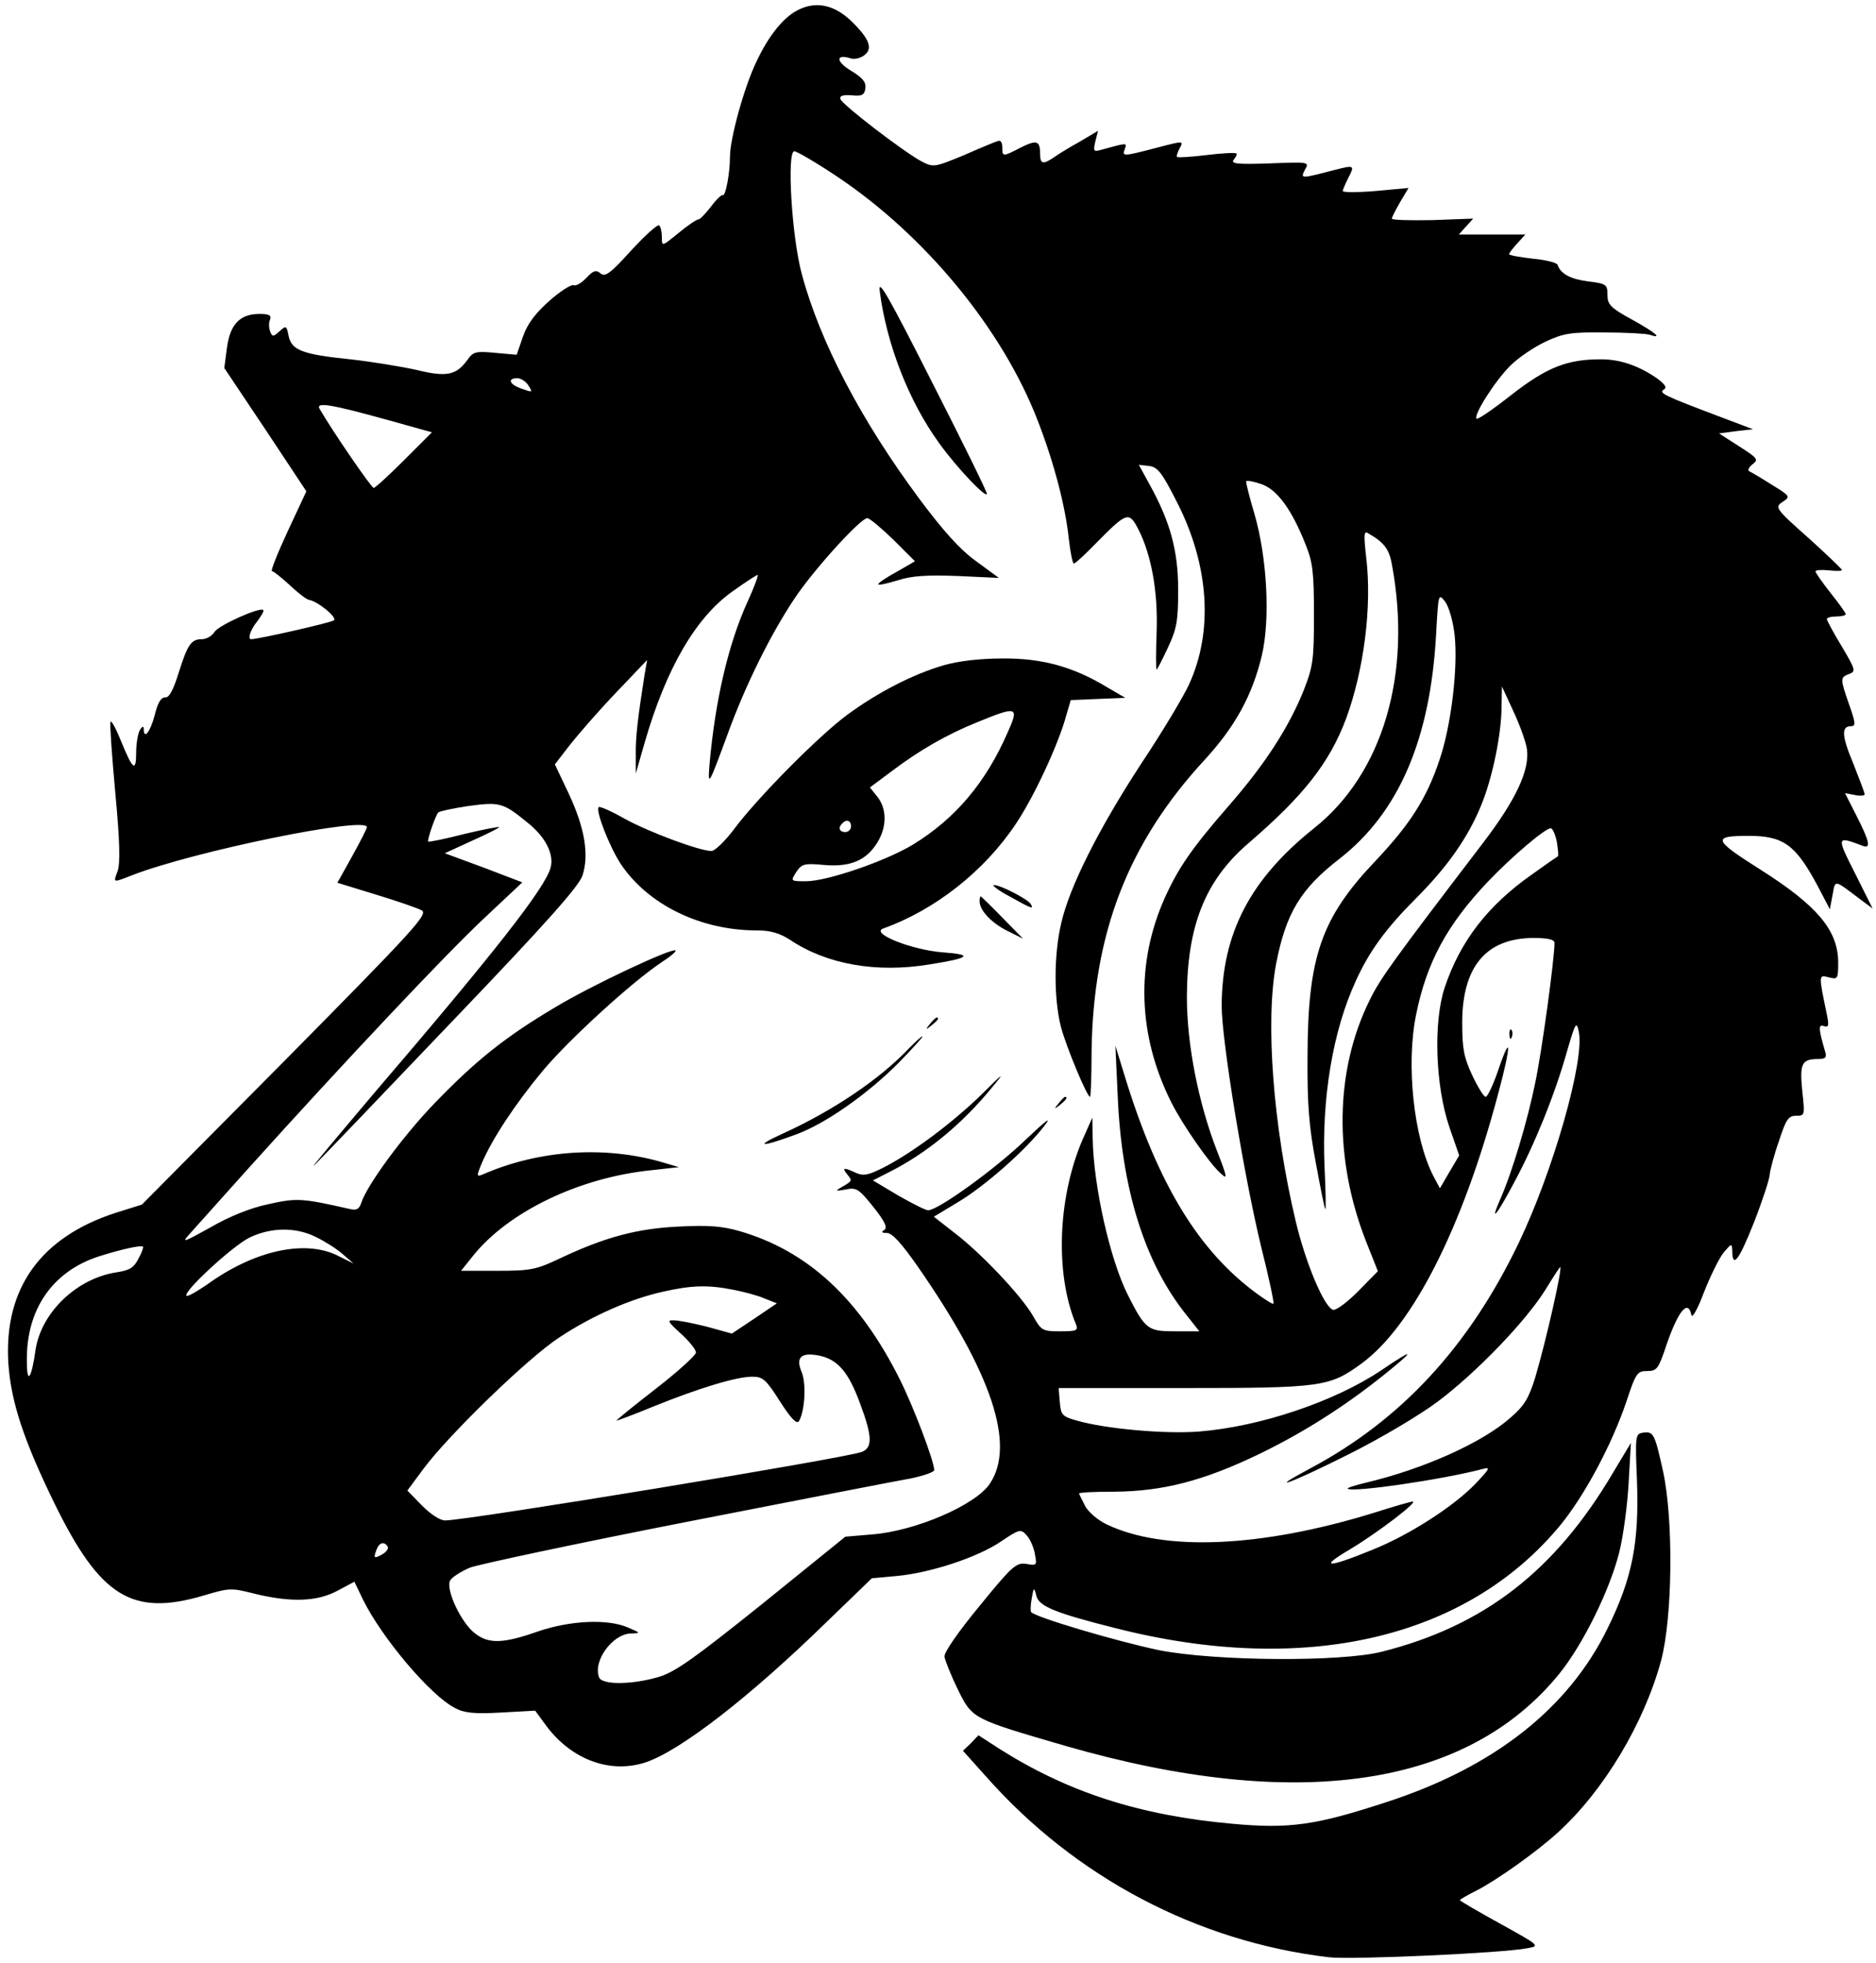 <?xml version="1.0" standalone="no"?>
<!DOCTYPE svg PUBLIC "-//W3C//DTD SVG 20010904//EN"
 "http://www.w3.org/TR/2001/REC-SVG-20010904/DTD/svg10.dtd">
<svg version="1.0" xmlns="http://www.w3.org/2000/svg"
 width="496pt" height="519pt" viewBox="0 0 496 519"
 preserveAspectRatio="xMidYMid meet">

<g transform="translate(0,519) scale(0.1,-0.1)"
fill="#000000" stroke="none">
<path d="M2115 5166 c-41 -18 -82 -68 -116 -141 -32 -67 -69 -202 -69 -249 0
-45 -12 -106 -19 -102 -3 2 -17 -11 -31 -30 -14 -18 -29 -34 -33 -34 -5 0 -29
-16 -53 -36 -44 -36 -44 -36 -44 -12 0 14 -3 28 -7 32 -4 4 -37 -26 -74 -66
-55 -61 -69 -71 -81 -61 -12 10 -19 8 -37 -11 -13 -14 -28 -23 -35 -20 -6 2
-35 -16 -63 -41 -37 -33 -58 -60 -70 -94 l-17 -49 -56 5 c-51 5 -59 3 -73 -17
-30 -42 -55 -48 -136 -28 -41 9 -120 22 -175 28 -127 13 -155 24 -163 62 -5
27 -7 28 -24 12 -17 -15 -19 -15 -25 0 -3 9 -4 23 0 31 4 11 -2 15 -28 15 -52
0 -78 -28 -86 -90 l-7 -53 109 -163 108 -163 -49 -105 c-27 -58 -46 -106 -42
-106 4 0 25 -17 47 -37 21 -20 44 -38 51 -39 23 -4 75 -46 66 -54 -6 -6 -200
-50 -219 -50 -10 0 -2 25 16 47 11 15 19 28 16 30 -8 9 -118 -40 -129 -58 -6
-10 -21 -19 -33 -19 -29 0 -38 -14 -62 -90 -14 -45 -25 -65 -35 -64 -11 1 -20
-14 -28 -47 -12 -45 -29 -66 -29 -36 0 8 -4 7 -10 -3 -5 -8 -10 -35 -10 -59 0
-54 -9 -47 -41 32 -13 32 -25 54 -27 48 -2 -6 4 -91 13 -189 12 -128 13 -185
6 -205 -12 -32 -13 -31 36 -12 163 64 624 158 623 128 0 -4 -18 -39 -39 -77
l-39 -70 101 -31 c56 -17 111 -36 122 -42 17 -10 -16 -47 -360 -395 l-380
-383 -67 -21 c-200 -64 -298 -200 -286 -398 7 -102 40 -203 122 -371 121 -247
205 -299 393 -244 70 21 74 21 137 5 95 -23 164 -21 218 8 l45 24 22 -46 c50
-102 179 -255 244 -288 24 -13 51 -16 121 -12 l91 5 30 -41 c67 -89 168 -126
261 -96 91 30 274 171 479 371 l120 116 65 6 c89 8 214 49 276 91 49 33 53 34
68 17 9 -9 19 -32 22 -49 6 -31 5 -32 -22 -27 -27 4 -37 -4 -124 -111 -57 -69
-94 -123 -93 -134 2 -11 17 -49 35 -86 39 -79 37 -78 288 -151 609 -175 1059
-109 1303 192 62 77 132 218 158 320 11 44 22 127 25 185 l6 105 -48 -80
c-153 -259 -341 -404 -610 -472 -110 -28 -443 -25 -590 4 -114 24 -330 88
-338 101 -2 4 -1 21 2 37 5 29 6 29 12 6 6 -28 51 -46 210 -86 500 -127 927
-28 1175 272 64 78 136 212 175 327 25 76 29 81 55 81 26 0 30 6 51 69 31 90
57 122 66 79 2 -10 17 17 33 60 17 43 40 90 52 105 21 25 22 25 23 6 0 -49 17
-28 57 73 23 59 42 117 42 128 1 11 11 50 24 87 19 58 25 68 46 68 23 0 23 1
16 66 -7 72 -2 84 43 84 18 0 22 4 18 18 -18 61 -19 75 -4 69 13 -4 14 1 8 31
-22 106 -22 105 5 98 24 -6 25 -5 25 41 -1 84 -56 149 -206 244 -125 79 -128
89 -31 89 92 0 124 -23 182 -131 l33 -63 7 37 c8 42 2 43 75 -12 l31 -23 -46
92 c-50 99 -50 100 19 74 23 -9 20 9 -15 78 l-31 61 26 -5 c14 -3 26 -2 26 2
0 4 -14 40 -30 81 -31 74 -32 99 -6 99 13 0 12 9 -5 57 -24 69 -24 72 0 81 18
7 17 11 -19 72 -22 36 -39 68 -40 73 0 4 11 7 25 7 14 0 25 3 25 6 0 3 -18 29
-40 56 -22 28 -40 54 -40 57 0 4 16 5 35 3 19 -2 35 -2 35 1 0 2 -40 41 -89
85 -88 78 -89 81 -68 95 21 14 21 15 -28 45 -28 18 -54 33 -60 36 -5 2 -2 10
8 18 17 13 15 16 -35 48 l-53 34 45 6 45 5 -90 34 c-148 56 -160 62 -146 71 9
5 4 13 -17 29 -49 34 -98 51 -149 51 -90 0 -143 -21 -237 -94 -48 -38 -89 -66
-92 -63 -9 9 48 99 89 140 22 22 64 50 94 64 47 22 68 25 155 24 55 0 109 -3
119 -6 36 -12 19 4 -46 40 -57 31 -65 40 -65 65 0 28 -3 30 -51 36 -47 6 -73
20 -81 44 -1 5 -31 13 -65 16 -35 4 -63 9 -63 12 0 3 10 16 22 29 l21 23 -88
0 -88 0 19 21 19 21 -108 -4 c-59 -1 -107 0 -107 4 0 4 10 23 22 44 l22 37
-87 -8 c-48 -4 -87 -4 -87 0 0 3 7 19 15 35 17 33 16 34 -35 21 -92 -24 -92
-24 -80 0 12 21 12 21 -93 17 -86 -3 -104 -1 -95 10 6 7 9 14 7 16 -2 3 -38 1
-79 -4 -41 -5 -76 -7 -78 -5 -2 2 1 12 7 23 11 20 10 20 -62 1 -88 -23 -91
-23 -83 -3 6 17 7 17 -62 -2 -21 -6 -22 -4 -16 22 l7 28 -49 -29 c-27 -15 -58
-34 -69 -42 -28 -19 -35 -16 -35 10 0 35 -9 38 -51 17 -48 -25 -49 -25 -49 1
0 13 -5 19 -12 16 -7 -2 -48 -19 -91 -38 -78 -32 -79 -32 -112 -15 -49 27
-208 149 -213 164 -3 8 6 12 30 10 27 -3 34 1 36 19 2 16 -7 27 -38 46 -40 24
-41 45 -2 33 10 -4 26 0 36 7 25 18 15 44 -32 90 -44 43 -91 54 -137 33z m97
-442 c234 -156 439 -405 532 -647 43 -111 73 -226 82 -313 4 -35 10 -64 13
-64 4 0 31 25 61 56 80 81 85 82 110 34 34 -67 52 -164 48 -272 -2 -54 -2 -98
0 -98 2 0 15 26 30 58 23 49 27 70 27 152 0 104 -21 180 -75 278 l-29 53 27
-3 c23 -3 34 -17 75 -98 84 -166 95 -339 31 -479 -14 -31 -70 -125 -126 -209
-113 -173 -190 -326 -212 -422 -20 -84 -20 -200 -1 -275 14 -53 69 -185 77
-185 2 0 4 53 4 118 4 314 96 553 299 773 81 88 126 171 151 275 23 97 14 260
-19 374 -14 47 -24 87 -22 88 2 2 20 -1 40 -8 41 -14 80 -66 117 -160 19 -47
22 -74 22 -185 0 -118 -2 -136 -27 -200 -39 -97 -101 -194 -197 -304 -100
-115 -134 -165 -170 -244 -78 -174 -72 -365 17 -542 29 -58 101 -162 131 -188
18 -17 17 -10 -10 59 -50 129 -80 283 -80 409 1 187 48 306 161 404 148 127
216 214 260 331 47 128 69 297 53 427 -7 63 -6 71 7 62 40 -23 54 -41 61 -81
54 -290 -24 -554 -206 -698 -169 -135 -243 -278 -244 -469 0 -92 59 -451 105
-640 20 -79 34 -146 32 -148 -2 -2 -21 10 -43 26 -155 113 -263 291 -350 575
l-25 81 6 -130 c10 -247 71 -444 182 -582 l34 -43 -65 0 c-71 0 -78 5 -124 96
-47 93 -91 288 -93 414 l-1 55 -19 -43 c-72 -155 -82 -366 -24 -504 6 -16 1
-18 -42 -18 -47 0 -50 2 -72 41 -30 52 -135 164 -207 219 l-55 43 63 38 c71
42 181 139 229 202 22 28 5 15 -52 -39 -78 -75 -229 -184 -255 -184 -7 0 -42
18 -79 39 l-67 40 43 22 c98 49 194 128 272 224 36 43 31 40 -28 -19 -76 -74
-181 -153 -259 -193 -40 -20 -53 -23 -73 -14 -32 15 -38 14 -23 -4 14 -17 14
-17 -15 -34 -18 -10 -16 -11 11 -6 29 6 35 1 73 -46 31 -39 38 -55 29 -61 -9
-5 -7 -8 7 -8 14 0 39 -28 81 -88 196 -282 260 -472 191 -575 -37 -56 -196
-125 -311 -134 l-71 -6 -220 -178 c-181 -145 -230 -180 -274 -193 -71 -21
-150 -21 -157 -1 -17 43 35 114 83 116 28 1 28 1 -7 16 -53 23 -152 19 -239
-11 -91 -32 -130 -33 -166 -4 -36 28 -77 115 -65 139 5 9 29 24 52 34 24 9
282 64 573 121 292 57 558 109 593 115 34 7 62 17 62 22 0 23 -54 166 -91 240
-107 214 -244 340 -424 392 -45 13 -82 16 -159 12 -111 -5 -196 -28 -313 -83
-65 -31 -79 -34 -168 -34 l-96 0 32 40 c94 117 282 207 472 226 l72 8 -44 13
c-151 44 -325 33 -474 -32 -17 -7 -18 -6 -3 30 28 65 88 156 162 245 71 84
235 234 315 287 22 14 38 28 35 30 -8 8 -224 -93 -321 -152 -131 -78 -208
-140 -317 -253 -82 -85 -179 -217 -193 -263 -6 -17 -13 -20 -33 -15 -123 28
-138 29 -213 12 -48 -10 -104 -33 -154 -62 -70 -39 -76 -41 -54 -17 14 16 88
98 164 183 237 263 513 557 617 654 l99 93 -102 39 -103 38 72 33 c40 18 72
34 72 36 0 2 -42 -6 -92 -18 -51 -13 -94 -22 -96 -20 -3 3 19 69 27 77 3 3 39
11 80 17 83 11 91 9 157 -45 46 -37 69 -82 60 -117 -13 -53 -148 -225 -470
-601 -103 -122 -173 -205 -154 -186 19 19 184 191 365 381 247 258 333 355
343 384 18 55 6 126 -36 216 l-37 78 41 53 c23 29 77 91 122 138 l81 85 -7
-40 c-17 -109 -24 -164 -23 -210 l0 -50 23 80 c57 198 136 334 235 403 32 23
62 42 64 42 3 0 -9 -33 -27 -72 -50 -110 -85 -259 -100 -428 -5 -63 -3 -59 50
85 45 123 111 257 173 350 49 75 176 215 194 215 6 0 37 -26 69 -57 l57 -57
-50 -29 c-28 -15 -49 -30 -47 -32 2 -3 26 3 53 11 37 12 78 14 158 11 l108 -5
-60 44 c-43 31 -87 80 -151 166 -153 206 -262 414 -310 593 -27 99 -40 325
-20 325 7 0 58 -30 112 -66z m-815 -553 c12 -19 11 -19 -17 -9 -33 11 -40 28
-12 28 9 0 23 -9 29 -19z m-370 -92 l115 -32 -73 -73 c-41 -41 -77 -74 -81
-74 -6 0 -109 150 -143 209 -11 19 31 12 182 -30z m2819 -569 c9 -86 -9 -238
-40 -329 -34 -102 -78 -171 -172 -270 -141 -149 -176 -252 -177 -511 -1 -130
4 -190 22 -285 12 -65 23 -121 25 -122 2 -2 1 48 -2 111 -8 183 22 360 82 491
36 80 81 141 160 220 82 82 138 161 173 248 29 71 53 187 53 260 l1 52 30 -65
c17 -36 33 -81 36 -100 8 -56 -29 -135 -117 -250 -235 -308 -271 -357 -299
-415 -92 -186 -95 -419 -9 -638 l31 -78 -53 -54 c-30 -30 -59 -51 -66 -48 -24
9 -72 124 -98 233 -60 252 -81 529 -52 682 26 134 65 198 167 277 157 122 241
316 256 595 6 107 6 108 24 85 10 -14 21 -52 25 -89z m270 -545 c3 -20 5 -37
3 -39 -2 -1 -34 -23 -70 -49 -115 -81 -188 -175 -229 -297 -31 -92 -25 -261
12 -370 l26 -75 -26 -44 -25 -43 -18 34 c-51 100 -72 293 -45 425 28 139 82
238 190 352 63 66 151 141 166 141 5 0 12 -16 16 -35z m-6 -268 c0 -41 -33
-285 -51 -370 -20 -99 -61 -237 -93 -309 -28 -64 -9 -42 37 45 53 98 107 230
140 347 22 76 25 81 31 53 17 -74 -68 -371 -159 -560 -131 -273 -310 -467
-550 -595 -124 -66 -52 -40 101 37 84 42 187 103 235 139 104 78 234 214 285
296 20 33 38 60 39 60 7 0 -38 -198 -66 -292 -17 -55 -29 -75 -65 -106 -74
-66 -230 -136 -382 -172 -29 -7 -51 -14 -49 -16 11 -11 251 24 357 52 22 6 19
1 -20 -40 -57 -59 -173 -134 -270 -173 -122 -50 -145 -49 -60 1 70 42 181 126
165 126 -4 0 -50 -13 -103 -30 -298 -92 -556 -103 -707 -30 -23 11 -48 33 -56
48 -7 15 -15 29 -16 33 -2 3 41 5 94 5 126 1 233 28 379 98 116 56 226 125
332 210 86 69 84 74 -6 13 -122 -82 -319 -149 -482 -162 -89 -7 -247 7 -323
29 -39 11 -42 15 -45 49 l-3 37 329 0 c368 0 387 3 472 65 135 99 267 359 361
713 35 130 35 165 0 62 -13 -38 -28 -70 -33 -70 -5 0 -21 26 -36 58 -22 47
-26 71 -26 138 0 148 63 223 187 224 39 0 57 -4 57 -13z m-3276 -777 c23 -11
55 -31 71 -45 l30 -26 -44 22 c-87 42 -220 12 -343 -77 -28 -19 -52 -33 -55
-30 -10 10 122 132 167 154 56 27 121 28 174 2z m-468 -58 c-12 -24 -24 -31
-58 -36 -105 -16 -199 -106 -214 -205 -11 -78 -23 -93 -23 -30 -2 136 67 237
190 277 60 19 110 30 117 26 2 -1 -3 -16 -12 -32z m1572 -82 c27 -5 65 -15 83
-23 l33 -13 -59 -40 -60 -40 -65 18 c-36 9 -75 17 -88 17 -19 1 -17 -3 18 -35
22 -20 40 -42 40 -50 0 -7 -47 -50 -105 -95 -58 -45 -105 -83 -105 -85 0 -1
44 15 97 37 121 49 220 79 262 79 28 0 36 -7 73 -65 28 -44 44 -61 50 -53 16
26 20 98 8 129 -17 40 -3 54 45 45 49 -10 78 -42 109 -127 33 -88 33 -117 4
-128 -46 -17 -1042 -181 -1101 -181 -14 0 -38 16 -62 40 l-38 39 43 58 c66 89
276 293 359 347 86 57 188 102 275 121 75 17 119 18 184 5z m-913 -679 c3 -6
-4 -15 -15 -21 -22 -12 -23 -10 -14 14 7 18 20 21 29 7z"/>
<path d="M2326 4420 c18 -140 77 -292 158 -403 46 -64 126 -148 125 -132 0 6
-65 138 -145 295 -117 231 -143 276 -138 240z"/>
<path d="M2495 3431 c-80 -23 -175 -72 -255 -131 -76 -56 -238 -220 -299 -302
-24 -32 -51 -58 -60 -58 -31 0 -163 49 -229 85 -35 20 -67 34 -69 31 -9 -9 28
-104 58 -150 72 -108 211 -176 360 -176 36 0 60 -7 88 -25 97 -65 228 -88 368
-65 108 17 118 26 36 32 -81 6 -193 50 -158 63 137 49 268 152 351 277 49 73
113 212 133 286 l12 41 72 3 72 3 -48 28 c-89 54 -172 77 -277 76 -60 0 -117
-7 -155 -18z m169 -178 c-58 -133 -139 -228 -250 -296 -73 -44 -227 -97 -283
-97 -41 0 -41 0 -26 24 15 22 21 24 74 19 69 -6 112 12 141 60 25 41 25 88 0
120 l-20 25 55 41 c75 57 148 99 230 132 105 43 110 41 79 -28z m-414 -248 c0
-8 -7 -15 -15 -15 -16 0 -20 12 -8 23 11 12 23 8 23 -8z"/>
<path d="M2669 2820 c59 -33 65 -35 56 -20 -8 13 -80 50 -97 50 -7 0 11 -14
41 -30z"/>
<path d="M2590 2807 c0 -24 31 -57 73 -78 l42 -21 -55 56 c-30 31 -56 56 -57
56 -2 0 -3 -6 -3 -13z"/>
<path d="M2459 2483 c-13 -16 -12 -17 4 -4 9 7 17 15 17 17 0 8 -8 3 -21 -13z"/>
<path d="M2404 2419 c-77 -82 -202 -166 -334 -226 -79 -36 -58 -37 36 -2 78
29 187 106 269 188 38 39 67 71 64 71 -3 0 -18 -14 -35 -31z"/>
<path d="M2799 2273 c-13 -16 -12 -17 4 -4 16 13 21 21 13 21 -2 0 -10 -8 -17
-17z"/>
<path d="M3991 2454 c0 -11 3 -14 6 -6 3 7 2 16 -1 19 -3 4 -6 -2 -5 -13z"/>
<path d="M4344 1402 c-20 -3 -21 -7 -16 -126 6 -165 -12 -258 -78 -392 -103
-211 -300 -366 -582 -458 -189 -62 -258 -72 -410 -58 -246 22 -436 84 -617
199 l-54 35 -20 -21 -21 -20 61 -68 c236 -267 559 -437 907 -478 59 -7 460 11
525 24 33 6 32 7 -73 65 -58 32 -106 60 -106 62 0 2 19 13 43 25 55 28 160
103 216 154 122 111 228 289 273 455 30 114 33 370 5 500 -22 99 -25 106 -53
102z"/>
</g>
</svg>
